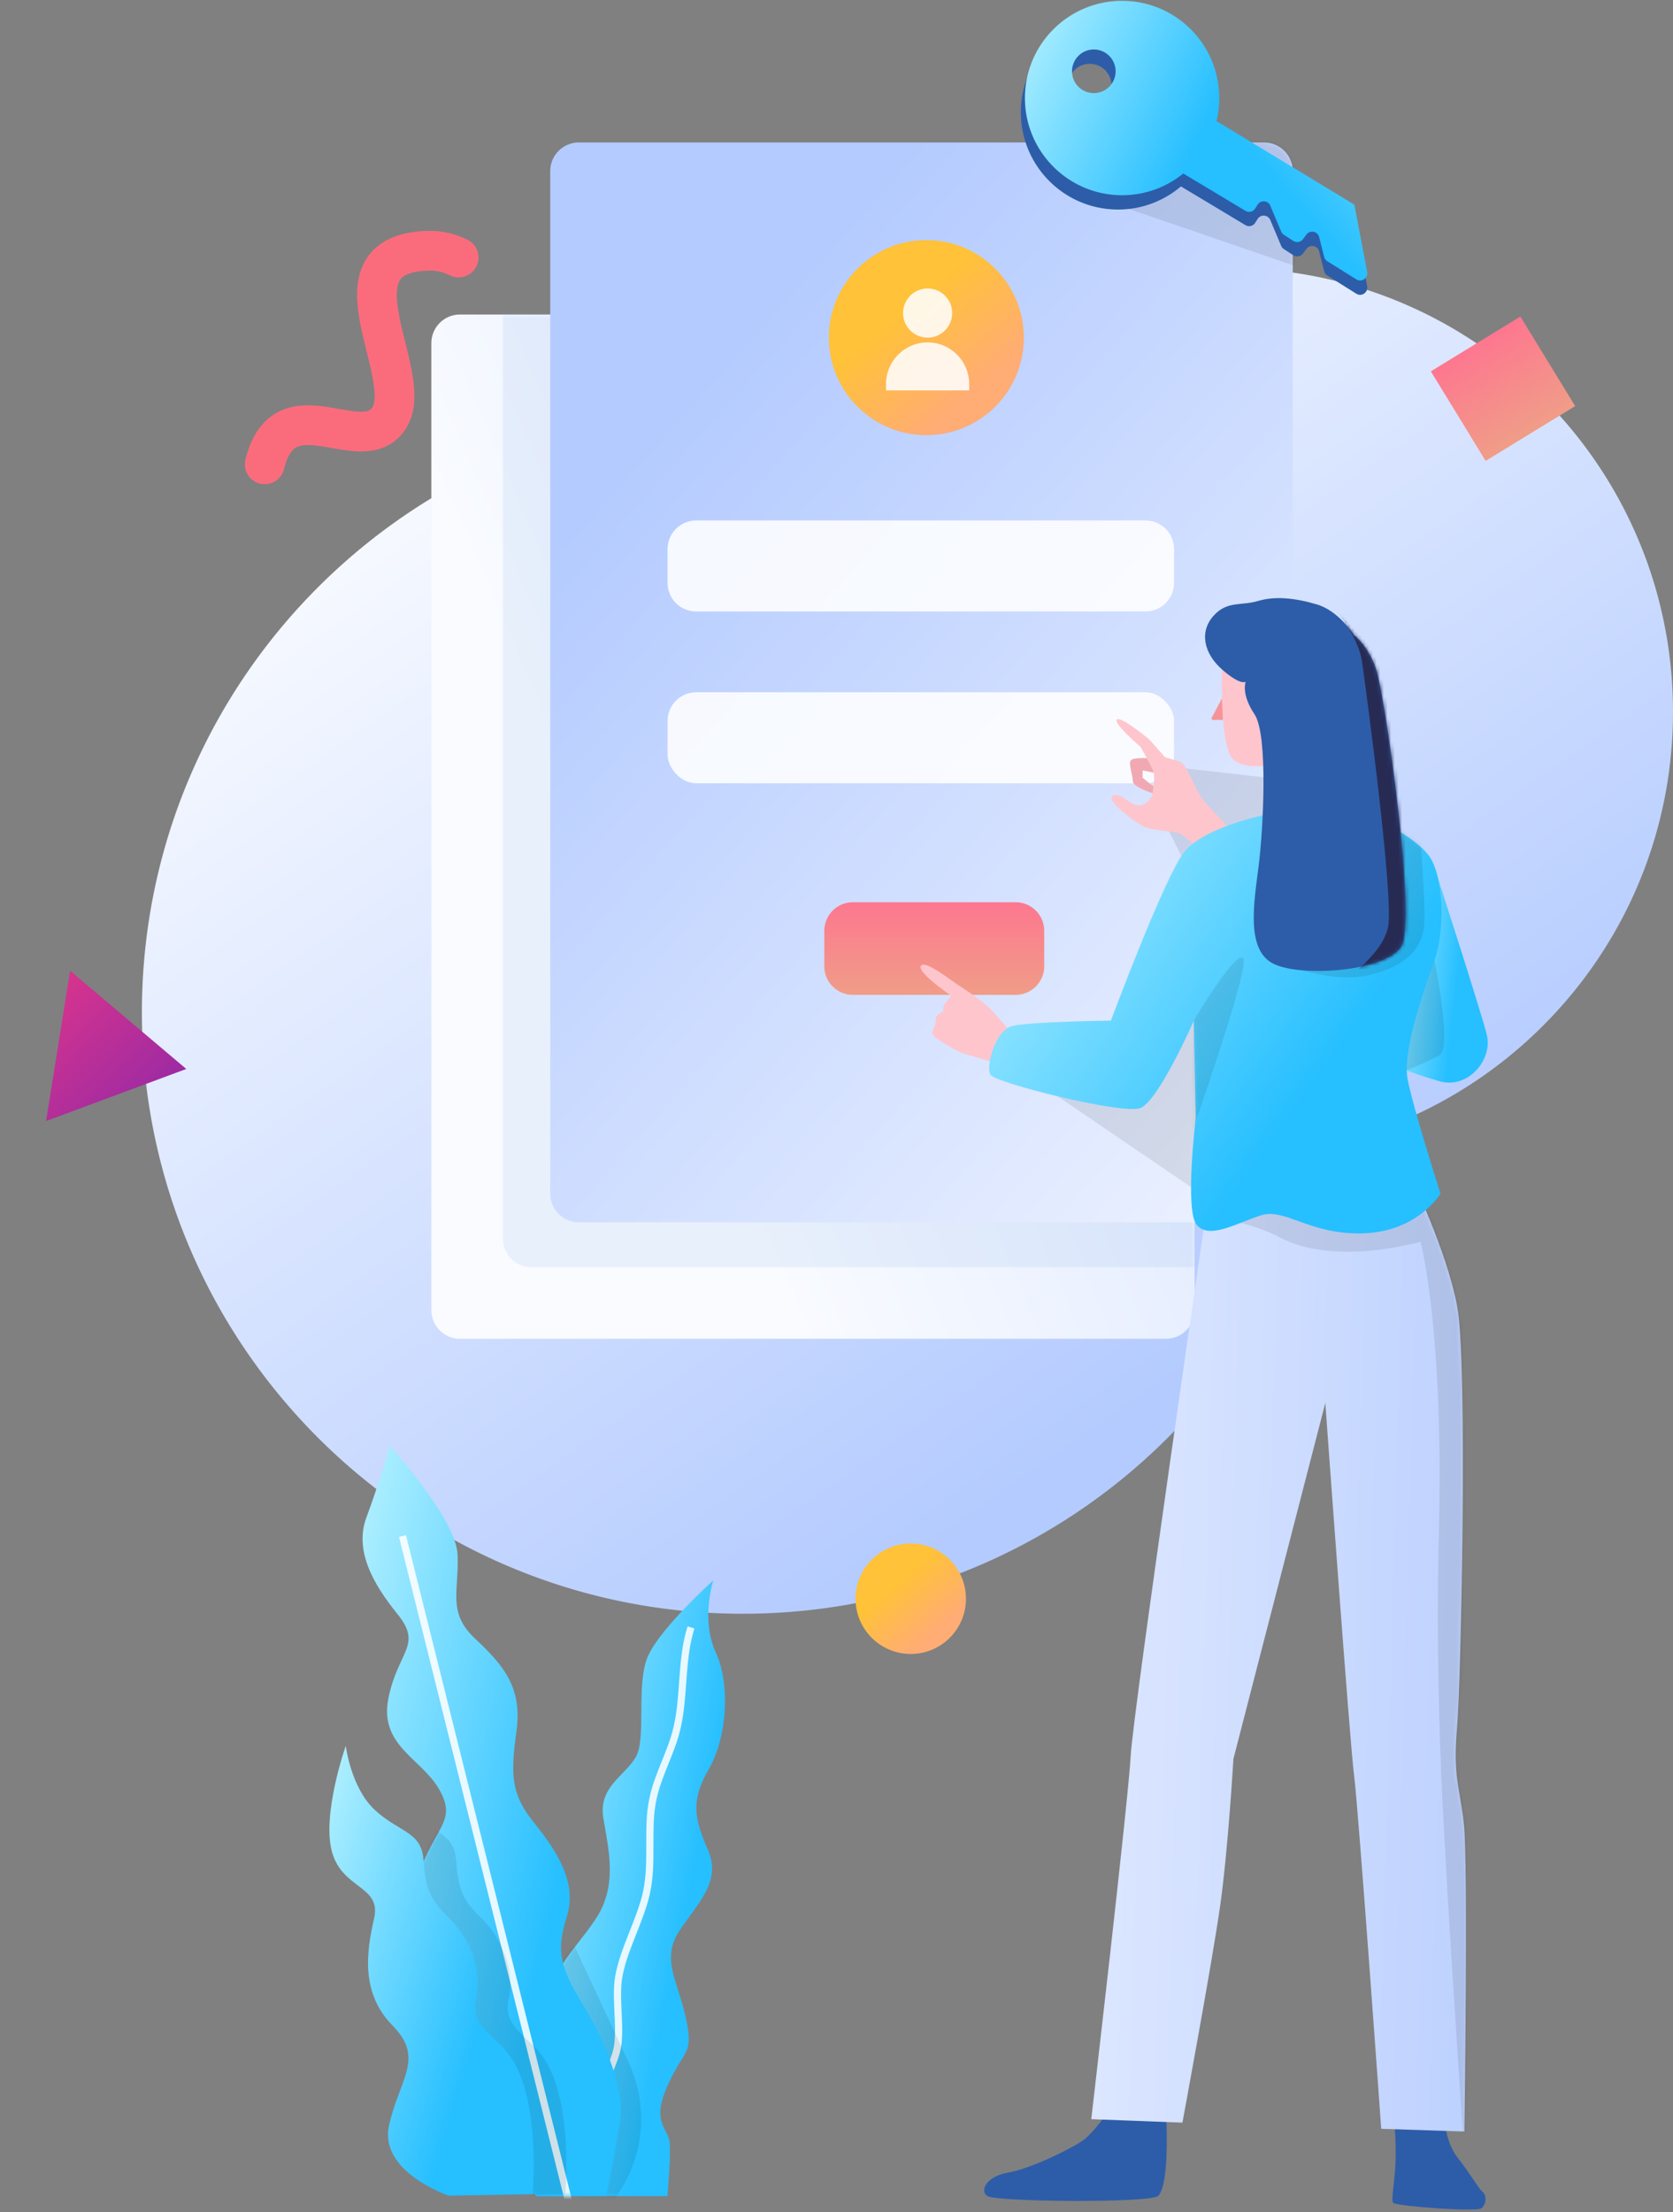 <svg width="460" height="608" fill="none" xmlns="http://www.w3.org/2000/svg"><rect width="100%" height="100%" fill="#808080" stroke="none"/><path fill-rule="evenodd" clip-rule="evenodd" d="M365.523 314.505C419.645 302.038 460 253.556 460 195.648c0-67.361-54.606-121.967-121.967-121.967-37.793 0-71.571 17.189-93.943 44.176a165.605 165.605 0 0 0-39.828-4.832c-91.263 0-165.246 73.983-165.246 165.246s73.983 165.246 165.246 165.246c78.815 0 144.743-55.178 161.261-129.012Z" fill="url(#a)"/><path fill-rule="evenodd" clip-rule="evenodd" d="M118.601 94.313a7.869 7.869 0 0 1 7.868-7.87h194.129a7.869 7.869 0 0 1 7.869 7.87V360.07a7.869 7.869 0 0 1-7.869 7.869H126.469a7.869 7.869 0 0 1-7.868-7.869V94.312Z" fill="url(#b)"/><mask id="c" style="mask-type:alpha" maskUnits="userSpaceOnUse" x="118" y="86" width="211" height="282"><path fill-rule="evenodd" clip-rule="evenodd" d="M118.601 94.313a7.869 7.869 0 0 1 7.868-7.87h194.129a7.869 7.869 0 0 1 7.869 7.87V360.07a7.869 7.869 0 0 1-7.869 7.869H126.469a7.869 7.869 0 0 1-7.868-7.869V94.312Z" fill="#fff"/></mask><g mask="url(#c)"><path opacity=".144" fill-rule="evenodd" clip-rule="evenodd" d="M138.272 74.641a7.869 7.869 0 0 1 7.869-7.869H340.27a7.869 7.869 0 0 1 7.869 7.87V340.4a7.869 7.869 0 0 1-7.869 7.869H146.141a7.869 7.869 0 0 1-7.869-7.869V74.641Z" fill="#7DA8E2"/></g><path d="M126.107 70.775c-2.506-1.221-5.299-1.929-8.106-1.87-29.113.606-3.732 33.675-10.841 45.681-7.22 12.193-28.85-9.368-34.375 13.029" stroke="#FA6C7C" stroke-width="10.928" stroke-linecap="round"/><path fill-rule="evenodd" clip-rule="evenodd" d="M151.292 47.026a7.869 7.869 0 0 1 7.869-7.869h188.412a7.87 7.87 0 0 1 7.869 7.87v281.028a7.869 7.869 0 0 1-7.869 7.869H159.161a7.869 7.869 0 0 1-7.869-7.869V47.026Z" fill="url(#d)"/><mask id="e" style="mask-type:alpha" maskUnits="userSpaceOnUse" x="151" y="39" width="205" height="297"><path fill-rule="evenodd" clip-rule="evenodd" d="M151.292 47.026a7.869 7.869 0 0 1 7.869-7.869h188.412a7.87 7.87 0 0 1 7.869 7.87v281.028a7.869 7.869 0 0 1-7.869 7.869H159.161a7.869 7.869 0 0 1-7.869-7.869V47.026Z" fill="#fff"/></mask><g mask="url(#e)"><circle cx="254.708" cy="92.796" r="26.805" fill="url(#f)"/><path opacity=".871" fill-rule="evenodd" clip-rule="evenodd" d="M243.615 105.548c0-6.316 5.12-11.436 11.436-11.436 6.315 0 11.435 5.12 11.435 11.436v1.754h-22.871v-1.754Z" fill="#fff"/><circle opacity=".871" cx="255.052" cy="86.04" r="6.755" fill="#fff"/><path opacity=".871" fill-rule="evenodd" clip-rule="evenodd" d="M183.552 150.916a7.869 7.869 0 0 1 7.869-7.869h123.532a7.869 7.869 0 0 1 7.869 7.869v9.269a7.869 7.869 0 0 1-7.869 7.869H191.421a7.869 7.869 0 0 1-7.869-7.869v-9.269Z" fill="#fff"/><rect opacity=".871" x="183.552" y="190.26" width="139.27" height="25.007" rx="7.869" fill="#fff"/><path fill-rule="evenodd" clip-rule="evenodd" d="M226.644 255.835a7.868 7.868 0 0 1 7.868-7.868h44.732a7.869 7.869 0 0 1 7.869 7.868v9.722a7.869 7.869 0 0 1-7.869 7.868h-44.732a7.868 7.868 0 0 1-7.868-7.868v-9.722Z" fill="url(#g)"/><path fill-rule="evenodd" clip-rule="evenodd" d="m320.81 210.609 57.621 6.524-41.894 115.272-70.944-48.232h45.113l15.525-46.092-5.421-10.887v-16.585ZM305.604 55.791l57.27 19.64V32.407l-57.25 3.934-.02 19.45Z" fill="#000" fill-opacity=".093"/></g><path d="M316.88 208.474s-5.382-.502-6.001.545c-.608 1.047.574 3.983.574 5.579.012 1.595 4.233 2.961 5.482 3.42 1.271.464 1.459-1.226.354-1.87-1.094-.645-3.139-2.418-3.139-2.418l.033-1.981 3.747.741-1.05-4.016Z" fill="#F0A9B3"/><path d="M305.895 218.767c1.956-1.251 4.454 2.212 6.73 2.53 2.277.32 3.216-1.317 3.835-2.055.63-.738 1.061-5.686.774-6.906-.298-1.22-3.625-7.05-3.625-7.05s-7.283-6.189-6.565-7.46c.708-1.269 7.736 4.383 8.632 5.14.895.757 4.63 5.139 4.63 5.139s2.553.724 4.211 1.277c1.647.554 4.377 7.935 5.99 10.076 1.625 2.141 10.698 11.627 10.698 11.627l-8.211 5.534s-6.897-7.261-9.306-7.767c-2.42-.507-7.515-.727-9.416-1.734-1.901-1.007-10.333-7.098-8.377-8.351Z" fill="#FFC5CD"/><path fill-rule="evenodd" clip-rule="evenodd" d="m336.285 191.39-3.124 5.888a.394.394 0 0 0 .347.578h2.777v-6.466Z" fill="#F59498"/><path d="M336.189 179.133s-1.528 26.704 3.256 29.907c5.182 3.468 13.546.104 13.546.104l2.638-17.571-19.44-12.44Z" fill="#FFC5CD"/><mask id="h" style="mask-type:alpha" maskUnits="userSpaceOnUse" x="335" y="179" width="21" height="32"><path d="M336.189 179.133s-1.528 26.704 3.256 29.907c5.182 3.468 13.546.104 13.546.104l2.638-17.571-19.44-12.44Z" fill="#fff"/></mask><path fill-rule="evenodd" clip-rule="evenodd" d="M382.793 577.682s1.083 7.88.961 15.141c-.11 6.399-1.503 12.245-.574 12.676 1.956.939 22.744 2.431 24.104 1.437 1.359-.984 1.68-3.647.154-4.742-.696-.508-3.823-5.625-6.597-9.106-4.333-5.438-4.012-15.152-4.012-15.152l-14.036-.254ZM320.396 576.664s1.735 22.733-1.89 26.8c-1.856 2.1-44.821 1.679-47.043.088-2.221-1.591-.099-5.46 5.747-6.454 5.858-.984 16.585-6.155 20.442-8.764 3.868-2.619 10.488-12.919 10.488-12.919l12.256 1.249Z" fill="#2D5DA8"/><path fill-rule="evenodd" clip-rule="evenodd" d="M388.142 323.999s9.725 19.849 12.554 35.255c2.83 15.407 1.061 102.484-.088 115.801-1.149 13.328.763 15.981 1.912 26.414 1.149 10.433.133 84.347.133 84.347l-22.878-.741s-6.321-88.657-7.482-97.333c-1.16-8.675-7.889-102.162-7.889-102.162l-25.277 97.852s-1.426 24.789-3.68 40.649c-2.266 15.859-10.334 59.292-10.334 59.292l-25.065-.95s10.201-87.674 10.842-99.842c.641-12.179 21.429-154.26 21.429-154.26l55.823-4.322Z" fill="url(#i)"/><mask id="j" style="mask-type:alpha" maskUnits="userSpaceOnUse" x="300" y="323" width="104" height="263"><path fill-rule="evenodd" clip-rule="evenodd" d="M388.142 323.999s9.725 19.849 12.554 35.255c2.83 15.407 1.061 102.484-.088 115.801-1.149 13.328.763 15.981 1.912 26.414 1.149 10.433.133 84.347.133 84.347l-22.878-.741s-6.321-88.657-7.482-97.333c-1.16-8.675-7.889-102.162-7.889-102.162l-25.277 97.852s-1.426 24.789-3.68 40.649c-2.266 15.859-10.334 59.292-10.334 59.292l-25.065-.95s10.201-87.674 10.842-99.842c.641-12.179 21.429-154.26 21.429-154.26l55.823-4.322Z" fill="#fff"/></mask><g mask="url(#j)"><path fill-rule="evenodd" clip-rule="evenodd" d="M331.233 334.021s12.995 1.889 20.323 5.904c15.217 8.34 39.01 1.334 39.01 1.334s6.527 24.095 5.053 80.658c-.473 18.144-.434 40.253.719 67.204 1.316 30.741 6.728 109.988 6.728 109.988l8.82-114.585-6.498-165.105-74.155 14.602Z" fill="#000" fill-opacity=".093"/></g><path d="M279.105 284.788s-5.161-5.647-6.532-7.25c-1.359-1.613-7.36-5.758-9.117-6.819-.829-.508-2.841-2.044-4.885-3.392-2.321-1.515-4.653-2.774-5.327-1.946-.619.774.961 2.498 2.906 4.178 2.421 2.089 5.394 4.1 5.394 4.1s-1.26 1.625-1.813 2.222c-.553.608-.42 2.155-.42 2.155s-1.293.431-1.757 1.215c-.475.774-.232 1.935-.232 1.935s-.906 1.845-.995 2.862c-.099 1.017 6.499 4.664 7.946 5.227 1.448.564 9.693 2.896 9.693 2.896l5.139-7.383Z" fill="#FFC5CD"/><path fill-rule="evenodd" clip-rule="evenodd" d="M394.31 238.081s13.814 42.655 14.599 46.811c1.26 6.642-5.371 14.466-13.107 12.278-7.737-2.199-14.114-5.006-14.114-5.006l12.622-54.083Z" fill="url(#k)"/><mask id="l" style="mask-type:alpha" maskUnits="userSpaceOnUse" x="381" y="238" width="29" height="60"><path fill-rule="evenodd" clip-rule="evenodd" d="M394.31 238.081s13.814 42.655 14.599 46.811c1.26 6.642-5.371 14.466-13.107 12.278-7.737-2.199-14.114-5.006-14.114-5.006l12.622-54.083Z" fill="#fff"/></mask><g mask="url(#l)"><path fill-rule="evenodd" clip-rule="evenodd" d="M393.788 260.843s5.813 26.845 2.022 29.099c-3.79 2.266-12.514 5.643-12.514 5.643s-5.759-6.987-4.704-10.48c2.442-8.087 15.196-24.262 15.196-24.262Z" fill="#000" fill-opacity=".093"/></g><path fill-rule="evenodd" clip-rule="evenodd" d="M361.996 221.929c12.135-.611 26.922 7.697 30.956 13.345 4.034 5.649 4.431 20.311 1.392 28.862-3.039 8.554-8.764 24.789-7.327 32.448 1.448 7.659 9.051 31.453 9.051 31.453s-6.122 10.411-21.12 10.919c-15.008.509-21.595-7.183-28.447-4.885-6.863 2.288-14.135 6.609-17.473 2.553-3.326-4.044-.254-29.364-.254-29.364l-.542-26.701s-9.747 22.17-14.72 23.982c-4.963 1.813-39.754-6.896-41.157-9.151-1.404-2.265 1.293-12.157 5.879-13.383 4.598-1.227 27.21-1.503 27.21-1.503s14.577-39.084 20.07-46.216c5.492-7.13 24.347-11.748 36.482-12.359Z" fill="url(#m)"/><mask id="n" style="mask-type:alpha" maskUnits="userSpaceOnUse" x="271" y="221" width="126" height="118"><path fill-rule="evenodd" clip-rule="evenodd" d="M361.996 221.929c12.135-.611 26.922 7.697 30.956 13.345 4.034 5.649 4.431 20.311 1.392 28.862-3.039 8.554-8.764 24.789-7.327 32.448 1.448 7.659 9.051 31.453 9.051 31.453s-6.122 10.411-21.12 10.919c-15.008.509-21.595-7.183-28.447-4.885-6.863 2.288-14.135 6.609-17.473 2.553-3.326-4.044-.254-29.364-.254-29.364l-.542-26.701s-9.747 22.17-14.72 23.982c-4.963 1.813-39.754-6.896-41.157-9.151-1.404-2.265 1.293-12.157 5.879-13.383 4.598-1.227 27.21-1.503 27.21-1.503s14.577-39.084 20.07-46.216c5.492-7.13 24.347-11.748 36.482-12.359Z" fill="#fff"/></mask><g mask="url(#n)" fill-rule="evenodd" clip-rule="evenodd" fill="#000" fill-opacity=".093"><path d="M328.232 280.559s10.985-18.689 13.505-17.329c2.531 1.348-14.842 50.318-14.842 50.318l1.337-32.989ZM353.433 265.122s13.271 5.517 23.8 2.691c10.53-2.825 14.448-7.958 14.448-15.66 0-7.703-1.521-27.893-1.521-27.893l-24.408-4.068-12.319 44.93Z"/></g><circle cx="250.416" cy="439.394" r="15.177" fill="url(#o)"/><path transform="rotate(-31.47 393.421 102.058)" fill="url(#p)" d="M393.421 102.058h28.86v28.86h-28.86z"/><path fill-rule="evenodd" clip-rule="evenodd" d="m19.271 266.794 31.95 26.997-38.543 14.308 6.593-41.305Z" fill="url(#q)"/><path fill-rule="evenodd" clip-rule="evenodd" d="M307.408 57.589c14.753 0 26.713-11.96 26.713-26.713 0-14.754-11.96-26.714-26.713-26.714-14.754 0-26.714 11.96-26.714 26.714 0 14.753 11.96 26.713 26.714 26.713Zm-7.778-28.067a5.992 5.992 0 1 0 0-11.985 5.992 5.992 0 0 0 0 11.985Z" fill="#2D5DA8"/><path fill-rule="evenodd" clip-rule="evenodd" d="m333.05 36.341 39.333 23.831 3.524 18.514c.321 1.686-1.521 2.946-2.976 2.035l-7.981-4.994a1.97 1.97 0 0 1-.862-1.182l-1.39-5.455c-.408-1.6-2.486-2.016-3.478-.697l-.971 1.29a1.968 1.968 0 0 1-2.647.465l-2.597-1.694a1.972 1.972 0 0 1-.738-.882l-3.001-7.105c-.617-1.463-2.624-1.629-3.473-.288l-.675 1.064a1.967 1.967 0 0 1-2.673.634L323.59 50.571l9.46-14.23Z" fill="#2D5DA8"/><path fill-rule="evenodd" clip-rule="evenodd" d="m333.05 32.407 39.333 23.83 3.524 18.514c.321 1.687-1.521 2.946-2.976 2.036l-7.981-4.995a1.97 1.97 0 0 1-.862-1.182l-1.39-5.454c-.408-1.6-2.486-2.016-3.478-.697l-.971 1.29a1.968 1.968 0 0 1-2.647.465l-2.597-1.694a1.973 1.973 0 0 1-.738-.882l-3.001-7.106c-.617-1.462-2.624-1.629-3.473-.288l-.675 1.065a1.967 1.967 0 0 1-2.673.634L323.59 46.637l9.46-14.23Z" fill="url(#r)"/><path fill-rule="evenodd" clip-rule="evenodd" d="M308.525 53.654c14.753 0 26.713-11.96 26.713-26.713S323.278.228 308.525.228c-14.754 0-26.713 11.96-26.713 26.713 0 14.754 11.959 26.713 26.713 26.713Zm-7.775-28.067a5.992 5.992 0 1 0 .001-11.985 5.992 5.992 0 0 0-.001 11.985Z" fill="url(#s)"/><path fill-rule="evenodd" clip-rule="evenodd" d="M333.647 169.263c-3.968 4.456-2.62 10.427 2.497 14.857 5.117 4.431 6.367 3.222 6.367 3.222s-1.366 3.3 2.436 8.991c3.802 5.69 2.37 31.893 1.11 41.785-1.26 9.893-3.437 22.46 3.636 26.516 7.073 4.067 30.989 2.531 35.532-4.394 4.531-6.93-4.485-69.254-6.794-76.12-2.299-6.865-6.163-9.595-6.163-9.595s-4.106-6.599-10.129-8.391c-6.012-1.791-11.505-2.378-16.213-.972-4.697 1.406-8.544-.101-12.279 4.101Z" fill="#2D5DA8"/><mask id="t" style="mask-type:alpha" maskUnits="userSpaceOnUse" x="331" y="164" width="56" height="103"><path fill-rule="evenodd" clip-rule="evenodd" d="M333.647 169.263c-3.968 4.456-2.62 10.427 2.497 14.857 5.117 4.431 6.367 3.222 6.367 3.222s-1.366 3.3 2.436 8.991c3.802 5.69 2.37 31.893 1.11 41.785-1.26 9.893-3.437 22.46 3.636 26.516 7.073 4.067 30.989 2.531 35.532-4.394 4.531-6.93-4.485-69.254-6.794-76.12-2.299-6.865-6.163-9.595-6.163-9.595s-4.106-6.599-10.129-8.391c-6.012-1.791-11.505-2.378-16.213-.972-4.697 1.406-8.544-.101-12.279 4.101Z" fill="#fff"/></mask><g mask="url(#t)"><path d="M364.724 164.379s8.632 9.49 9.77 17.443c1.137 7.953 8.71 64.187 7.194 72.762-1.516 8.576-15.023 16.923-15.023 16.923l33.097-16.923-18.074-88.461-16.964-1.744Z" fill="#272B54"/></g><path fill-rule="evenodd" clip-rule="evenodd" d="M151.578 552.695c-1.006-10.975 5.769-15.727 12.09-25.099 6.322-9.372 3.603-19.373 2.233-27.872-1.371-8.499 5.437-11.284 8.764-16.556 3.326-5.283-.056-20.479 3.647-28.315 3.713-7.846 17.815-20.523 17.815-20.523s-3.481 10.765.663 19.772c4.156 9.018 3.062 23.595-1.912 32.139-4.962 8.543-4.011 13.571-.298 21.993 3.702 8.421-1.79 13.792-7.416 21.86-5.625 8.068-1.005 13.693 1.36 24.259 2.365 10.565-.365 8.454-5.007 18.931-4.642 10.477.387 11.538.652 15.849.254 4.31-.652 14.433-.652 14.433h-23.484s-17.352-13.505-11.417-25.109c5.934-11.605 3.978-14.788 2.962-25.762Z" fill="url(#u)"/><mask id="v" style="mask-type:alpha" maskUnits="userSpaceOnUse" x="147" y="434" width="53" height="170"><path fill-rule="evenodd" clip-rule="evenodd" d="M151.578 552.695c-1.006-10.975 5.769-15.727 12.09-25.099 6.322-9.372 3.603-19.373 2.233-27.872-1.371-8.499 5.437-11.284 8.764-16.556 3.326-5.283-.056-20.479 3.647-28.315 3.713-7.846 17.815-20.523 17.815-20.523s-3.481 10.765.663 19.772c4.156 9.018 3.062 23.595-1.912 32.139-4.962 8.543-4.011 13.571-.298 21.993 3.702 8.421-1.79 13.792-7.416 21.86-5.625 8.068-1.005 13.693 1.36 24.259 2.365 10.565-.365 8.454-5.007 18.931-4.642 10.477.387 11.538.652 15.849.254 4.31-.652 14.433-.652 14.433h-23.484s-17.352-13.505-11.417-25.109c5.934-11.605 3.978-14.788 2.962-25.762Z" fill="#fff"/></mask><g mask="url(#v)" fill-rule="evenodd" clip-rule="evenodd"><path opacity=".871" d="m189.055 446.983 1.879.581c-.727 2.351-1.201 4.612-1.565 7.425l-.254 2.224-.226 2.49-.47 6.167-.252 2.703-.18 1.554-.2 1.424-.229 1.354-.267 1.341-.299 1.326-.324 1.249c-.058.207-.118.415-.18.625l-.41 1.294-.494 1.411-.599 1.596-1.923 4.853-.9 2.352-.474 1.332c-.072.211-.14.416-.206.617l-.36 1.17c-.056.19-.108.379-.159.567l-.287 1.135a36.15 36.15 0 0 0-.131.581l-.256 1.279-.204 1.269-.158 1.308a42.38 42.38 0 0 0-.062.684l-.098 1.46-.063 1.623-.044 2.85-.001 3.891c-.001.818-.007 1.565-.018 2.259l-.05 1.937a46.168 46.168 0 0 1-.321 4.08l-.105.784c-.318 2.246-.777 4.207-1.569 6.63l-.579 1.692-.691 1.878-.814 2.114-1.308 3.319-.927 2.435-.5 1.392-.423 1.263-.361 1.185c-.056.194-.111.387-.163.579l-.299 1.161-.14.595a23.04 23.04 0 0 0-.584 4.224l-.04 1.394c-.003.246-.003.5-.002.762l.029 1.684.124 3.133.081 1.842.05 1.558.019 1.342-.015 1.199a33.8 33.8 0 0 1-.02.567l-.069 1.115a41.93 41.93 0 0 1-.049.565c-.15 1.655-.486 3.01-1.242 5.079l-.568 1.497-.99 2.511-.326.88c-3.679 10.312-4.723 19.374-1.848 26.007l.398.851-1.759.882c-3.666-7.312-2.649-17.177 1.356-28.401l.339-.915 1.32-3.367c.861-2.275 1.216-3.603 1.361-5.205l.083-1.067.048-1.076c.005-.184.009-.372.011-.564l-.003-1.219-.063-2.189-.176-4.066-.051-1.872c-.049-2.91.092-4.847.529-6.953l.286-1.258.31-1.207.347-1.205.402-1.254.47-1.356.556-1.507 1.027-2.657 1.354-3.446.733-1.94c.225-.609.43-1.183.617-1.73l.514-1.567a34.297 34.297 0 0 0 1.161-4.889l.199-1.387.149-1.366c.022-.23.041-.463.059-.699l.089-1.478.054-1.642.027-1.879.005-4.972.024-2.01.051-1.771.083-1.583c.017-.251.036-.496.056-.737l.143-1.398.189-1.339c.036-.221.074-.441.114-.663l.27-1.345.138-.611.299-1.187.344-1.191.407-1.253.488-1.373.585-1.55.703-1.788 1.21-3.036.922-2.422.48-1.369a51 51 0 0 0 .207-.635l.363-1.215a32.9 32.9 0 0 0 .161-.596l.292-1.209.279-1.31.238-1.298c.037-.218.072-.439.107-.662l.194-1.387c.03-.241.06-.487.089-.74l.169-1.606.245-2.834.387-5.136.232-2.553c.367-3.613.836-6.324 1.62-9.071l.273-.919Z" fill="#fff"/><path d="m157.548 533.983 15.292 32.812c7.612 16.332 2.253 35.773-12.651 45.899l-12.81-78.711h10.169Z" fill="#000" fill-opacity=".093"/></g><path fill-rule="evenodd" clip-rule="evenodd" d="M147.721 603.612s-14.002-8.598-12.654-17.13c1.36-8.532-4.056-16.987-8.642-25.95-4.587-8.963 5.89-14.356 3.072-23.739-2.818-9.383-18.003-12.699-13.572-23.905 4.443-11.196 9.638-12.909 4.709-21.308-4.93-8.388-16.423-11.914-13.837-24.833 2.586-12.909 9.46-14.556 2.531-23.088-6.93-8.543-11.947-17.716-8.543-26.723 3.403-9.018 6.354-19.583 6.354-19.583s18.203 19.948 18.678 29.872c.475 9.925-2.962 15.849 4.818 23.132 7.781 7.272 13.008 13.395 11.384 25.342-1.625 11.958-1.592 17.218 4.63 25.01 6.223 7.802 12.312 16.467 9.129 26.314-3.172 9.858-1.216 14.555 4.686 24.248 5.913 9.703 11.273 23.098 10.09 31.155-1.171 8.067-3.841 21.142-3.841 21.142l-18.992.044Z" fill="url(#w)"/><mask id="x" style="mask-type:alpha" maskUnits="userSpaceOnUse" x="99" y="397" width="72" height="207"><path fill-rule="evenodd" clip-rule="evenodd" d="M147.721 603.612s-14.002-8.598-12.654-17.13c1.36-8.532-4.056-16.987-8.642-25.95-4.587-8.963 5.89-14.356 3.072-23.739-2.818-9.383-18.003-12.699-13.572-23.905 4.443-11.196 9.638-12.909 4.709-21.308-4.93-8.388-16.423-11.914-13.837-24.833 2.586-12.909 9.46-14.556 2.531-23.088-6.93-8.543-11.947-17.716-8.543-26.723 3.403-9.018 6.354-19.583 6.354-19.583s18.203 19.948 18.678 29.872c.475 9.925-2.962 15.849 4.818 23.132 7.781 7.272 13.008 13.395 11.384 25.342-1.625 11.958-1.592 17.218 4.63 25.01 6.223 7.802 12.312 16.467 9.129 26.314-3.172 9.858-1.216 14.555 4.686 24.248 5.913 9.703 11.273 23.098 10.09 31.155-1.171 8.067-3.841 21.142-3.841 21.142l-18.992.044Z" fill="#fff"/></mask><g mask="url(#x)" fill-rule="evenodd" clip-rule="evenodd"><path opacity=".871" d="m111.617 421.92 45.931 183.88-1.906.486-45.931-183.879 1.906-.487Z" fill="#fff"/><path d="M132.281 603.567s-19.175-6.531-16.356-19.274c2.807-12.754 9.913-18.39.994-27.453-8.919-9.062-7.15-20.434-5.095-29.475 2.056-9.04-8.653-7.913-11.56-18.213-2.895-10.3 3.769-29.199 3.769-29.199s1.403 11.417 7.902 17.528c6.509 6.123 12.776 5.957 13.428 13.439.641 7.482 1.171 10.643 6.918 16.169 5.747 5.537 9.317 14.699 7.604 22.236-1.713 7.548 4.675 9.847 8.897 15.307 9.073 11.737 6.642 38.537 6.642 38.537l-23.143.398Z" fill="#000" fill-opacity=".093"/></g><path fill-rule="evenodd" clip-rule="evenodd" d="M123.319 603.444s-19.175-6.532-16.356-19.275c2.807-12.753 9.913-18.39.994-27.452-8.918-9.063-7.15-20.435-5.095-29.475 2.056-9.041-8.653-7.913-11.56-18.214-2.895-10.3 3.769-29.198 3.769-29.198s1.404 11.416 7.902 17.528c6.509 6.122 12.776 5.957 13.428 13.439.641 7.482 1.171 10.643 6.918 16.168 5.747 5.537 9.317 14.699 7.604 22.237-1.713 7.548 4.675 9.847 8.897 15.306 9.073 11.737 6.642 38.538 6.642 38.538l-23.143.398Z" fill="url(#y)"/><defs><linearGradient id="a" x1="-84.905" y1="222.622" x2="122.662" y2="520.418" gradientUnits="userSpaceOnUse"><stop stop-color="#fff"/><stop offset="1" stop-color="#B4CBFF"/></linearGradient><linearGradient id="b" x1="267.771" y1="480.827" x2="642.695" y2="319.361" gradientUnits="userSpaceOnUse"><stop stop-color="#F9FBFF"/><stop offset="1" stop-color="#B4CBFF"/></linearGradient><linearGradient id="d" x1="285.519" y1="451.165" x2="61.309" y2="250.93" gradientUnits="userSpaceOnUse"><stop stop-color="#F3F6FF"/><stop offset="1" stop-color="#B4CBFF"/></linearGradient><linearGradient id="f" x1="223.304" y1="106.088" x2="243.022" y2="129.46" gradientUnits="userSpaceOnUse"><stop stop-color="#FFC238"/><stop offset="1" stop-color="#FFAC75"/></linearGradient><linearGradient id="g" x1="226.644" y1="247.967" x2="226.644" y2="273.425" gradientUnits="userSpaceOnUse"><stop stop-color="#FD778F"/><stop offset="1" stop-color="#F09D88"/></linearGradient><linearGradient id="i" x1="215.968" y1="702.279" x2="432.146" y2="708.319" gradientUnits="userSpaceOnUse"><stop stop-color="#F3F6FF"/><stop offset="1" stop-color="#B4CBFF"/></linearGradient><linearGradient id="k" x1="377.529" y1="261.454" x2="401.465" y2="264.191" gradientUnits="userSpaceOnUse"><stop stop-color="#BCF4FF"/><stop offset="1" stop-color="#26BFFF"/></linearGradient><linearGradient id="m" x1="230.799" y1="268.33" x2="331.415" y2="340.185" gradientUnits="userSpaceOnUse"><stop stop-color="#BCF4FF"/><stop offset="1" stop-color="#26BFFF"/></linearGradient><linearGradient id="o" x1="232.634" y1="446.921" x2="243.799" y2="460.154" gradientUnits="userSpaceOnUse"><stop stop-color="#FFC238"/><stop offset="1" stop-color="#FFAC75"/></linearGradient><linearGradient id="p" x1="393.421" y1="102.058" x2="393.421" y2="130.918" gradientUnits="userSpaceOnUse"><stop stop-color="#FD778F"/><stop offset="1" stop-color="#F09D88"/></linearGradient><linearGradient id="q" x1="-7.954" y1="289.64" x2="45.816" y2="346.152" gradientUnits="userSpaceOnUse"><stop stop-color="#DA348C"/><stop offset="1" stop-color="#6E23B4"/></linearGradient><linearGradient id="r" x1="413.42" y1="11.564" x2="359.31" y2="59.485" gradientUnits="userSpaceOnUse"><stop stop-color="#BCF4FF"/><stop offset="1" stop-color="#26BFFF"/></linearGradient><linearGradient id="s" x1="265.23" y1="26.945" x2="321.238" y2="54.945" gradientUnits="userSpaceOnUse"><stop stop-color="#BCF4FF"/><stop offset="1" stop-color="#26BFFF"/></linearGradient><linearGradient id="u" x1="130.168" y1="501.446" x2="191.064" y2="514.02" gradientUnits="userSpaceOnUse"><stop stop-color="#BCF4FF"/><stop offset="1" stop-color="#26BFFF"/></linearGradient><linearGradient id="w" x1="76.169" y1="479.151" x2="158.529" y2="498.22" gradientUnits="userSpaceOnUse"><stop stop-color="#BCF4FF"/><stop offset="1" stop-color="#26BFFF"/></linearGradient><linearGradient id="y" x1="71.967" y1="528.852" x2="134.745" y2="548.037" gradientUnits="userSpaceOnUse"><stop stop-color="#BCF4FF"/><stop offset="1" stop-color="#26BFFF"/></linearGradient></defs></svg>